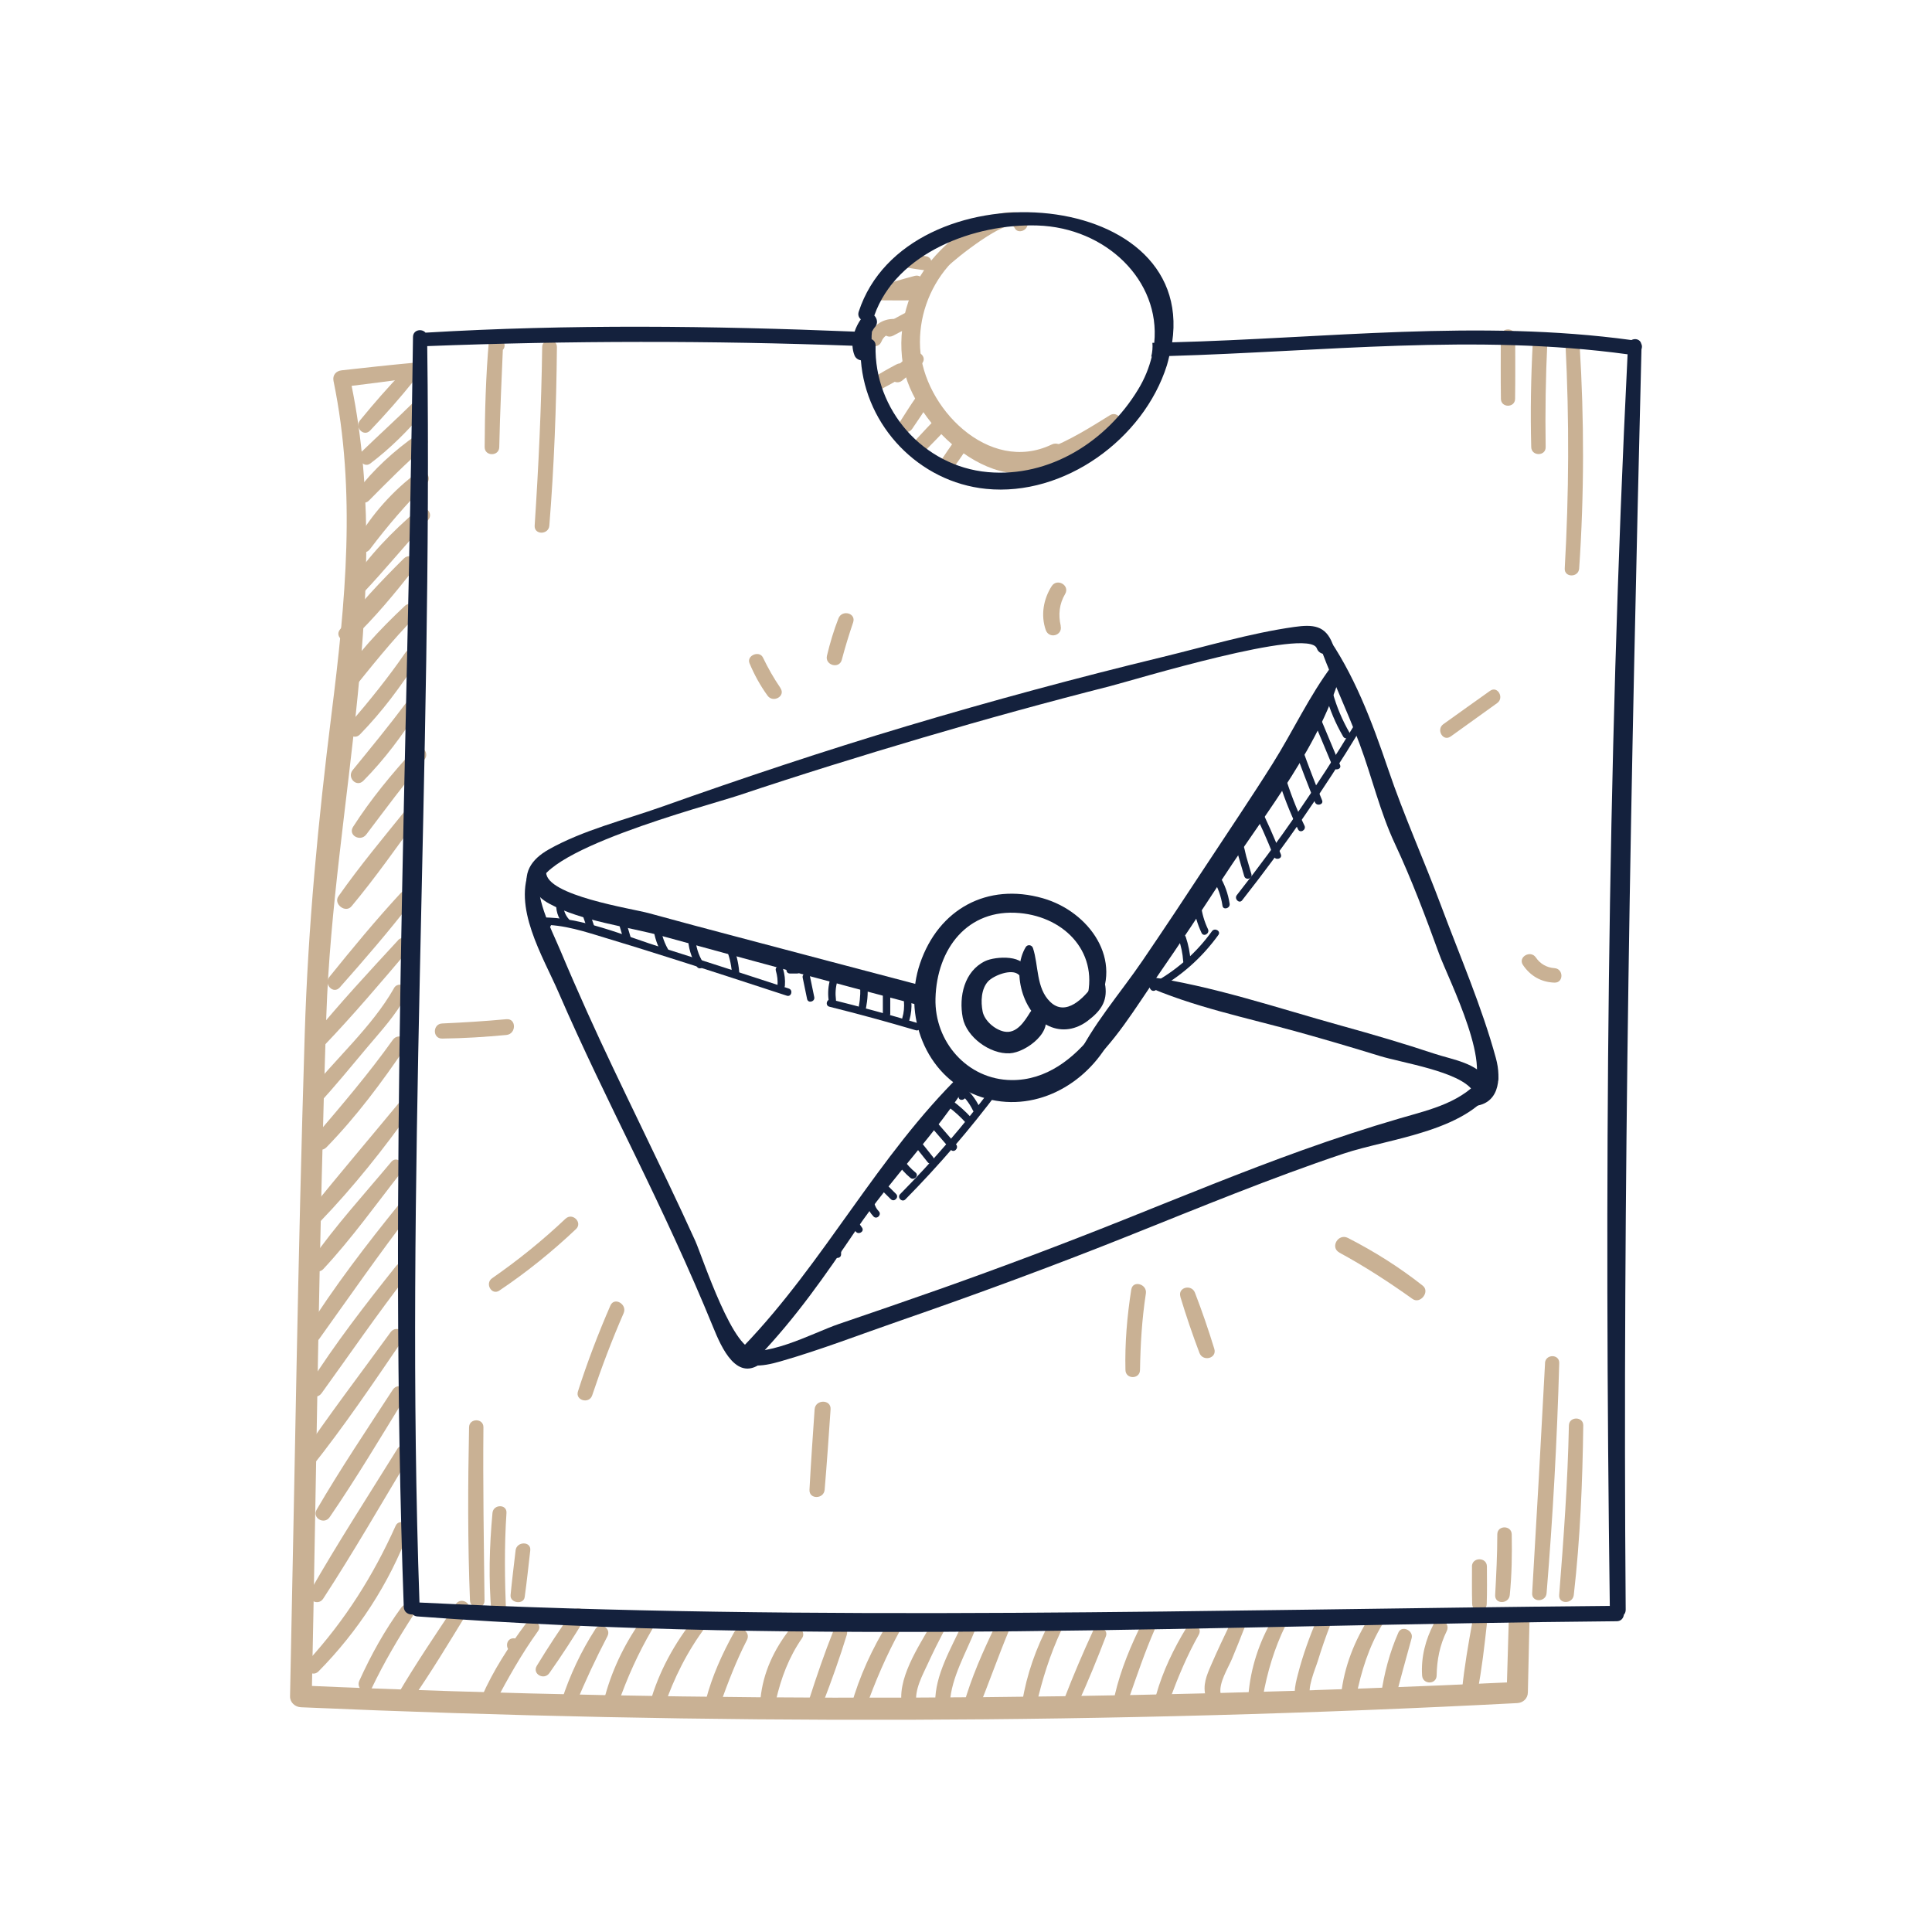 <?xml version="1.0" encoding="UTF-8"?><svg xmlns="http://www.w3.org/2000/svg" viewBox="0 0 316 316"><defs><style>.d{fill:#14213d;}.e{fill:#c9b194;}.f{fill:none;}</style></defs><g id="a"/><g id="b"><g id="c"><g><g><path class="e" d="M168.02,36.39c-.07-.24-.15-.48-.22-.72-.11-.37-.42-.75-.83-.83-5.22-.99-11.39,3.87-14.5,7.59-3.97,4.75-5.74,10.95-4.8,17.1,1.55,10.05,15.93,23.55,26.13,15.46,1.37-1.09-.38-2.96-1.77-2.29-10.36,4.98-21.04-6.18-21.54-15.81-.25-4.89,1.42-9.68,4.62-13.38,.86-1,9.94-8.19,10.83-6.25,.54,1.17,2.44,.34,2.07-.87h0Z"/><path class="e" d="M147.09,48.25c1.05-.29,2.1-.58,3.14-.9,1.42-.43,.83-2.6-.61-2.23-1.06,.27-2.1,.58-3.15,.88-1.44,.41-.83,2.66,.62,2.25h0Z"/><path class="e" d="M146.06,54.92c1.3-.69,2.61-1.36,3.87-2.11,1.29-.76,.16-2.64-1.16-1.99-1.32,.65-2.59,1.38-3.88,2.09-1.31,.73-.15,2.7,1.17,2h0Z"/><path class="e" d="M147.57,62.24c1.06-.88,2.13-1.76,3.14-2.7,1.12-1.05-.5-2.56-1.65-1.65-1.08,.85-2.11,1.78-3.14,2.7-1.14,1.01,.51,2.6,1.65,1.65h0Z"/><path class="e" d="M149.19,70.15c.91-1.34,1.83-2.67,2.68-4.05,.8-1.29-1.16-2.38-2.01-1.17-.93,1.33-1.79,2.7-2.66,4.06-.8,1.25,1.16,2.38,1.99,1.16h0Z"/><path class="e" d="M151.59,73.45c1.18-1.21,2.38-2.41,3.51-3.67,1-1.12-.57-2.73-1.66-1.66-1.21,1.18-2.36,2.43-3.51,3.67-1.03,1.1,.6,2.75,1.66,1.66h0Z"/><path class="e" d="M155.41,77.29c1.06-1.49,2.12-2.98,3.11-4.52,.83-1.29-1.15-2.37-2.02-1.18-1.09,1.47-2.1,2.99-3.11,4.51-.85,1.27,1.17,2.41,2.03,1.19h0Z"/><path class="e" d="M143.78,63.84c1.36-.72,2.72-1.46,4.04-2.25,1.28-.77,.15-2.69-1.17-2-1.36,.71-2.7,1.49-4.02,2.28-1.27,.76-.15,2.67,1.16,1.98h0Z"/><path class="e" d="M144.18,55.86c.34-.91,1.18-1.38,2.12-1.39,1.48-.01,1.48-2.25,0-2.3-2.04-.07-3.68,1.19-4.31,3.09-.46,1.4,1.68,1.95,2.18,.6h0Z"/><path class="e" d="M144.06,49.12c1.65,0,3.29,.04,4.94,0,1.51-.04,1.51-2.3,0-2.34-1.65-.04-3.29,0-4.94,0-1.51,0-1.51,2.33,0,2.34h0Z"/><path class="e" d="M147.79,43.68c1.15,.19,2.29,.39,3.45,.52,1.28,.15,1.58-2.02,.31-2.27-1.04-.2-2.09-.34-3.13-.5-1.46-.22-2.1,2-.62,2.24h0Z"/><path class="e" d="M171.8,75.68c3.97-1.03,8.23-3.01,11.25-5.83,1.02-.95-.3-2.69-1.5-1.94-3.42,2.13-6.57,4.1-10.35,5.58-1.33,.52-.84,2.57,.6,2.19h0Z"/><path class="e" d="M67.84,59.32c-3.99,.37-7.97,.8-11.96,1.25-.92,.1-1.52,.79-1.33,1.74,3.74,18.13,1.95,36.29-.33,54.48-2.18,17.46-3.84,34.8-4.38,52.4-1.12,36.08-1.63,72.18-2.4,108.27-.02,.99,.83,1.74,1.78,1.78,66.28,2.9,132.69,2.78,198.95-.68,.95-.05,1.71-.75,1.73-1.73,.09-3.85,.18-7.7,.26-11.55,.05-2.19-3.33-2.18-3.39,0-.11,3.85-.23,7.7-.34,11.55,.58-.58,1.16-1.16,1.73-1.73-66.29,3.17-132.65,3.48-198.95,.58,.59,.59,1.19,1.19,1.78,1.78,.79-37.15,1.15-74.33,2.39-111.46,1.15-34.41,11.27-70.29,3.81-104.42-.44,.58-.89,1.16-1.33,1.74,4.1-.51,8.19-1.02,12.28-1.6,1.35-.19,1.05-2.53-.33-2.4h0Z"/><path class="e" d="M66.02,60.68c-2.48,2.57-4.87,5.3-7.13,8.07-.94,1.15,.6,2.78,1.66,1.66,2.46-2.59,4.87-5.31,7.1-8.09,.91-1.14-.58-2.74-1.64-1.64h0Z"/><path class="e" d="M67.78,65.66c-2.84,2.81-5.8,5.48-8.67,8.26-.95,.93,.34,2.74,1.46,1.89,3.24-2.44,6.22-5.43,8.83-8.53,.94-1.12-.56-2.68-1.63-1.63h0Z"/><path class="e" d="M68.15,71.13c-3.65,2.56-7.09,5.66-9.78,9.23-.87,1.15,.99,2.51,1.97,1.52,3.02-3.05,5.99-6.06,9.25-8.88,1.01-.87-.33-2.64-1.44-1.87h0Z"/><path class="e" d="M68.37,77.2c-4,2.93-7.64,6.98-10.07,11.3-.84,1.49,1.26,2.6,2.23,1.3,2.9-3.85,5.91-7.31,9.28-10.74,.91-.93-.32-2.69-1.44-1.87h0Z"/><path class="e" d="M68.29,83.4c-4.04,3.46-8.06,7.54-10.93,12.04-.79,1.23,1.02,2.63,2.02,1.56,3.64-3.85,7.01-8,10.61-11.9,1.07-1.15-.53-2.71-1.71-1.71h0Z"/><path class="e" d="M66.04,91.36c-3.67,3.64-7.35,7.51-10.46,11.64-.91,1.2,1,2.53,2.02,1.56,3.67-3.49,7-7.53,10.13-11.51,.93-1.18-.57-2.81-1.69-1.69h0Z"/><path class="e" d="M66.2,99.12c-4.12,3.87-8,8-11.08,12.76-.79,1.22,1.11,2.74,2.04,1.58,3.47-4.31,6.89-8.64,10.78-12.59,1.12-1.14-.59-2.84-1.75-1.75h0Z"/><path class="e" d="M66.34,106.7c-2.82,4.11-5.93,7.94-9.18,11.72-1,1.16,.61,2.83,1.71,1.71,3.6-3.69,6.74-7.89,9.49-12.24,.81-1.28-1.17-2.4-2.02-1.18h0Z"/><path class="e" d="M66.44,114.94c-2.82,3.77-5.78,7.37-8.75,11.01-.99,1.21,.61,2.91,1.75,1.75,3.41-3.44,6.44-7.49,9-11.6,.81-1.3-1.13-2.33-2-1.17h0Z"/><path class="e" d="M67.75,122.57c-3.63,3.95-7.1,8.14-10,12.67-.88,1.38,1.21,2.5,2.15,1.26,3.13-4.13,6.19-8.28,9.52-12.25,.97-1.15-.63-2.81-1.67-1.67h0Z"/><path class="e" d="M66.59,132.2c-3.82,4.73-7.74,9.42-11.23,14.39-.88,1.25,1.14,2.83,2.13,1.65,3.9-4.67,7.4-9.67,10.98-14.59,.79-1.09-1.03-2.51-1.88-1.45h0Z"/><path class="e" d="M65.56,146.05c-4.08,4.41-7.93,9.08-11.7,13.75-.96,1.18,.66,2.89,1.71,1.71,4.05-4.57,8.07-9.23,11.8-14.06,.8-1.04-.93-2.34-1.81-1.39h0Z"/><path class="e" d="M65.1,153.8c-4.72,5.11-9.48,10.24-13.89,15.62-.96,1.17,.61,2.84,1.7,1.7,4.81-5.02,9.34-10.37,13.84-15.67,.96-1.13-.62-2.78-1.66-1.66h0Z"/><path class="e" d="M64.43,161.65c-3.63,6.38-9.64,11.57-14.16,17.34-.94,1.2,.63,2.91,1.72,1.72,2.8-3.03,5.41-6.23,8.06-9.39,2.29-2.72,4.73-5.33,6.39-8.5,.7-1.33-1.27-2.5-2.02-1.18h0Z"/><path class="e" d="M64.27,170.05c-3.93,5.52-8.3,10.63-12.69,15.78-1.06,1.24,.65,3.02,1.82,1.82,4.86-4.99,9.06-10.62,12.95-16.38,.87-1.29-1.19-2.46-2.08-1.21h0Z"/><path class="e" d="M65.47,180.13c-4.94,5.97-9.96,11.88-14.83,17.9-.98,1.21,.62,2.92,1.75,1.75,5.41-5.62,10.4-11.89,14.9-18.25,.75-1.06-.98-2.42-1.82-1.4h0Z"/><path class="e" d="M63.99,190.05c-4.4,5.26-9.13,10.43-13.06,16.05-.8,1.15,.98,2.5,1.93,1.49,4.61-4.94,8.62-10.57,12.78-15.88,.91-1.16-.68-2.83-1.66-1.66h0Z"/><path class="e" d="M65.45,196.76c-5.47,6.75-10.79,13.67-15.41,21.03-.86,1.37,1.23,2.53,2.14,1.25,5-6.99,9.89-14.04,15.14-20.85,.82-1.06-1.02-2.49-1.87-1.44h0Z"/><path class="e" d="M64.86,206.98c-5.06,6.34-10.08,12.8-14.41,19.66-.86,1.37,1.22,2.51,2.14,1.25,4.64-6.42,9.11-12.95,13.97-19.21,.93-1.2-.73-2.9-1.69-1.69h0Z"/><path class="e" d="M63.9,217.88c-4.99,6.88-10.19,13.66-14.93,20.71-.76,1.13,1.05,2.57,1.91,1.48,5.36-6.71,10.21-13.9,15.05-21,.86-1.26-1.16-2.39-2.03-1.19h0Z"/><path class="e" d="M64.26,227.28c-4.22,6.48-8.56,12.94-12.46,19.63-.81,1.38,1.24,2.53,2.12,1.24,4.37-6.38,8.35-13.07,12.4-19.66,.81-1.32-1.23-2.48-2.06-1.2h0Z"/><path class="e" d="M64.98,237c-4.78,7.71-9.74,15.35-14.24,23.23-.79,1.39,1.27,2.57,2.13,1.24,4.95-7.6,9.49-15.5,14.16-23.28,.79-1.31-1.24-2.49-2.05-1.2h0Z"/><path class="e" d="M64.72,249.54c-3.68,8.2-8.27,15.46-14.34,22.11-1.05,1.15,.61,2.84,1.72,1.72,6.42-6.51,11.55-14.35,14.77-22.92,.46-1.23-1.6-2.12-2.15-.91h0Z"/><path class="e" d="M65.68,262.87c-2.74,3.74-5,7.82-6.91,12.04-.62,1.37,1.38,2.57,2.04,1.19,2.01-4.2,4.34-8.16,6.87-12.06,.82-1.27-1.13-2.34-1.99-1.16h0Z"/><path class="e" d="M74.56,262.37c-3.24,4.86-6.56,9.75-9.51,14.79-.8,1.36,1.21,2.48,2.09,1.22,3.34-4.79,6.38-9.85,9.43-14.83,.79-1.29-1.19-2.42-2.02-1.18h0Z"/><path class="e" d="M84,270.18c1.43,0,1.43-2.22,0-2.22s-1.43,2.22,0,2.22h0Z"/><path class="e" d="M93.64,263.6c-2.05,2.86-4.01,5.85-5.84,8.86-.8,1.33,1.18,2.43,2.05,1.2,2.03-2.88,3.98-5.87,5.79-8.89,.78-1.3-1.15-2.36-2-1.17h0Z"/><path class="e" d="M85.98,265.6c-2.75,3.7-5.32,7.64-7.17,11.88-.6,1.36,1.31,2.57,2.05,1.2,2.19-4.11,4.41-8.11,7.14-11.9,.88-1.22-1.13-2.36-2.01-1.17h0Z"/><path class="e" d="M97.37,266.48c-2.31,3.56-4.19,7.57-5.49,11.61-.48,1.5,1.73,2.01,2.3,.63,1.56-3.81,3.27-7.44,5.17-11.09,.68-1.32-1.18-2.4-1.99-1.16h0Z"/><path class="e" d="M104.68,265.32c-2.68,3.81-4.75,8.22-5.89,12.74-.38,1.5,1.8,2.07,2.3,.63,1.5-4.31,3.29-8.27,5.59-12.21,.76-1.3-1.15-2.36-1.99-1.16h0Z"/><path class="e" d="M113.68,264.55c-3.35,4.19-5.94,8.88-7.39,14.06-.42,1.49,1.81,2.08,2.3,.63,1.64-4.81,3.86-9.22,6.92-13.28,.79-1.05-1.01-2.45-1.83-1.41h0Z"/><path class="e" d="M120.06,267c-1.94,3.5-3.6,7.17-4.61,11.06-.4,1.54,1.82,2.11,2.35,.65,1.29-3.57,2.63-7.09,4.37-10.47,.72-1.39-1.35-2.62-2.11-1.23h0Z"/><path class="e" d="M129.23,266.42c-2.62,3.33-4.42,7.15-4.84,11.4-.14,1.43,2.19,1.73,2.51,.34,.86-3.72,2.1-7.07,4.29-10.23,.8-1.15-1.08-2.62-1.96-1.51h0Z"/><path class="e" d="M136.29,266.8c-1.43,3.59-2.7,7.29-3.88,10.97-.47,1.46,1.73,2,2.26,.62,1.38-3.61,2.7-7.29,3.83-10.98,.44-1.44-1.68-1.94-2.21-.61h0Z"/><path class="e" d="M145.32,265.34c-2.63,4.21-4.76,8.85-6.1,13.63-.42,1.5,1.79,2.07,2.3,.63,1.61-4.55,3.46-8.87,5.79-13.1,.72-1.31-1.2-2.42-1.99-1.16h0Z"/><path class="e" d="M152.4,265.51c-2.1,3.77-5.94,9.3-4.78,13.82,.39,1.5,2.53,.85,2.28-.63-.39-2.31,1.01-4.73,1.93-6.74,.82-1.78,1.69-3.53,2.6-5.26,.71-1.34-1.29-2.52-2.04-1.19h0Z"/><path class="e" d="M157.38,265.65c-1.8,3.92-4.47,8.35-4.41,12.78,.02,1.56,2.31,1.53,2.4,0,.26-4.11,2.65-8.1,4.14-11.88,.48-1.22-1.58-2.1-2.13-.9h0Z"/><path class="e" d="M162.81,265.89c-2.03,4.19-3.98,8.58-5.23,13.07-.44,1.58,1.8,2.09,2.39,.66,1.74-4.24,3.25-8.58,5.01-12.82,.51-1.23-1.58-2.12-2.16-.91h0Z"/><path class="e" d="M171.62,265.48c-2.14,4.01-3.7,8.4-4.42,12.9-.23,1.47,1.94,2.15,2.28,.63,.97-4.31,2.25-8.35,4.11-12.37,.61-1.32-1.27-2.48-1.98-1.16h0Z"/><path class="e" d="M178.79,266.73c-1.66,3.61-3.24,7.3-4.67,11.01-.48,1.25,1.62,2.15,2.18,.92,1.65-3.62,3.17-7.33,4.59-11.05,.46-1.21-1.56-2.07-2.1-.89h0Z"/><path class="e" d="M186.85,265.35c-1.88,3.74-3.55,7.75-4.5,11.84-.35,1.5,1.78,2.06,2.28,.63,1.34-3.81,2.61-7.58,4.23-11.29,.59-1.34-1.33-2.54-2.02-1.18h0Z"/><path class="e" d="M194.07,266.21c-2.1,3.44-3.87,7.11-4.97,11-.42,1.49,1.76,2.04,2.28,.63,1.34-3.61,2.79-7.1,4.69-10.46,.73-1.3-1.22-2.44-2-1.17h0Z"/><path class="e" d="M201.35,265.3c-1.11,2.3-2.2,4.6-3.22,6.95-.77,1.77-1.49,3.41-.88,5.34,.49,1.55,2.6,.88,2.38-.65-.26-1.74,1.19-4.01,1.86-5.58,.72-1.7,1.39-3.41,2.06-5.12,.49-1.26-1.6-2.15-2.2-.93h0Z"/><path class="e" d="M208.24,264.67c-2.27,3.81-3.69,8.14-4.05,12.57-.11,1.34,2.12,1.66,2.36,.32,.74-4.13,1.87-7.91,3.71-11.7,.65-1.34-1.24-2.49-2.02-1.18h0Z"/><path class="e" d="M215.44,264.74c-1.25,2.97-2.35,5.97-3.15,9.1-.5,1.93-1.02,3.88,.47,5.47,1.08,1.15,2.68-.53,1.71-1.71-.9-1.09,.74-4.82,1.07-5.92,.62-2.03,1.32-4.04,2.09-6.02,.49-1.25-1.66-2.17-2.19-.92h0Z"/><path class="e" d="M224.05,264.4c-2.51,3.96-4.19,8.15-4.71,12.84-.15,1.4,2.19,1.72,2.46,.33,.83-4.21,2.1-8.26,4.34-11.95,.81-1.34-1.26-2.54-2.09-1.22h0Z"/><path class="e" d="M228.72,267.02c-1.42,3.22-2.34,6.71-2.83,10.19-.21,1.5,1.96,2.21,2.34,.65,.81-3.33,1.77-6.61,2.66-9.92,.34-1.25-1.61-2.18-2.17-.92h0Z"/><path class="e" d="M234.53,265.55c-1.38,2.64-2.12,5.5-1.93,8.49,.09,1.52,2.35,1.54,2.38,0,.04-2.54,.52-4.98,1.65-7.26,.69-1.39-1.37-2.62-2.1-1.23h0Z"/><path class="e" d="M240.83,265.24c-.67,3.69-1.32,7.38-1.69,11.11-.14,1.43,2.25,1.76,2.52,.34,.71-3.68,1.13-7.41,1.54-11.13,.15-1.34-2.13-1.66-2.37-.32h0Z"/><path class="e" d="M127.66,112.54c-1.09-1.59-2.04-3.26-2.87-4.99-.58-1.21-2.72-.34-2.2,.93,.79,1.89,1.75,3.64,2.95,5.3,.91,1.26,3.01,.08,2.11-1.23h0Z"/><path class="e" d="M137.69,107.9c.54-2.06,1.17-4.09,1.85-6.1,.52-1.54-1.83-2.13-2.4-.66-.78,1.99-1.38,4.02-1.88,6.1-.38,1.57,2.02,2.24,2.43,.67h0Z"/><path class="e" d="M173.49,102.35c-.41-1.82-.24-3.57,.72-5.19,.84-1.42-1.32-2.66-2.2-1.28-1.35,2.12-1.8,4.74-.97,7.15,.53,1.54,2.81,.93,2.44-.67h0Z"/><path class="e" d="M185.03,210.92c-.68,4.37-1.06,8.75-.95,13.17,.04,1.53,2.35,1.53,2.38,0,.07-4.2,.32-8.37,.96-12.52,.24-1.56-2.14-2.23-2.38-.66h0Z"/><path class="e" d="M193.06,212.1c.93,3.09,1.98,6.16,3.12,9.18,.56,1.49,2.91,.91,2.43-.67-.95-3.09-2-6.16-3.16-9.17-.56-1.45-2.85-.9-2.38,.66h0Z"/><path class="e" d="M219.07,204.88c4.15,2.25,8.13,4.84,11.97,7.58,1.26,.9,2.9-1.19,1.67-2.17-3.84-3.03-7.89-5.58-12.24-7.81-1.58-.81-2.97,1.54-1.4,2.39h0Z"/><path class="e" d="M249.1,157.84c1.21,1.79,2.98,2.81,5.15,2.88,1.53,.05,1.51-2.27,0-2.37-1.25-.08-2.34-.7-3.04-1.74-.87-1.29-2.99-.07-2.11,1.23h0Z"/><path class="e" d="M237.25,120.48c2.55-1.82,5.1-3.65,7.64-5.49,1.19-.86,.05-2.87-1.17-2-2.56,1.81-5.1,3.64-7.65,5.46-1.21,.87-.05,2.9,1.18,2.02h0Z"/><path class="e" d="M92.51,199.32c-3.76,3.56-7.77,6.8-12.02,9.75-1.22,.85-.08,2.86,1.18,2.02,4.47-3,8.64-6.37,12.54-10.06,1.13-1.07-.58-2.76-1.7-1.7h0Z"/><path class="e" d="M99.84,213.53c-2,4.6-3.78,9.27-5.31,14.05-.48,1.48,1.84,2.11,2.33,.64,1.52-4.55,3.22-9.03,5.14-13.43,.64-1.46-1.52-2.73-2.16-1.26h0Z"/><path class="e" d="M133.24,230.52c-.3,4.38-.61,8.76-.84,13.14-.09,1.61,2.35,1.57,2.48,0,.37-4.38,.67-8.76,.97-13.14,.12-1.68-2.5-1.67-2.61,0h0Z"/><path class="e" d="M82.83,166.7c-3.5,.33-7,.54-10.51,.7-1.58,.07-1.6,2.49,0,2.47,3.51-.04,7.01-.26,10.51-.59,1.64-.16,1.65-2.73,0-2.58h0Z"/><path class="e" d="M82.48,56.18l-.21-.81c-.36-1.34-2.18-.95-2.3,.31-.51,5.8-.67,11.63-.7,17.45,0,1.54,2.36,1.54,2.39,0,.12-5.82,.41-11.63,.65-17.45-.76,.1-1.53,.21-2.29,.31,.08,.27,.17,.53,.25,.8,.44,1.41,2.6,.83,2.22-.61h0Z"/><path class="e" d="M88.68,56.77c-.13,9.75-.59,19.47-1.23,29.2-.1,1.55,2.28,1.53,2.4,0,.78-9.72,1.15-19.45,1.24-29.2,.01-1.55-2.39-1.55-2.41,0h0Z"/><path class="e" d="M252.71,222.94c-.66,12.55-1.36,25.1-2.11,37.65-.09,1.53,2.24,1.5,2.36,0,1.03-12.53,1.72-25.09,2.07-37.65,.04-1.5-2.25-1.49-2.33,0h0Z"/><path class="e" d="M256.61,233.15c-.19,9.27-.86,18.49-1.59,27.73-.12,1.55,2.22,1.5,2.39,0,1.05-9.2,1.43-18.48,1.55-27.73,.02-1.51-2.32-1.51-2.35,0h0Z"/><path class="e" d="M244.9,250.96c0,3.31-.17,6.62-.35,9.93-.08,1.55,2.24,1.5,2.39,0,.33-3.3,.38-6.61,.32-9.93-.03-1.52-2.36-1.52-2.36,0h0Z"/><path class="e" d="M240.76,256.22c0,2.04-.03,4.09,.03,6.13,.05,1.53,2.33,1.53,2.38,0,.07-2.04,.04-4.09,.03-6.13,0-1.57-2.44-1.58-2.45,0h0Z"/><path class="e" d="M245.47,55.02c0,3.41-.03,6.81,.02,10.22,.02,1.49,2.3,1.49,2.32,0,.05-3.41,.02-6.81,.02-10.22,0-1.52-2.36-1.52-2.36,0h0Z"/><path class="e" d="M250.71,55.9c-.31,5.74-.41,11.48-.26,17.23,.04,1.52,2.38,1.52,2.36,0-.09-5.74,0-11.49,.28-17.23,.08-1.53-2.29-1.52-2.38,0h0Z"/><path class="e" d="M256.06,56.48c.62,12.18,.56,24.33-.13,36.5-.09,1.52,2.26,1.51,2.36,0,.83-12.17,.83-24.33,.08-36.5-.09-1.47-2.38-1.49-2.31,0h0Z"/><path class="e" d="M76.72,233.44c-.19,9.44-.23,18.89,.15,28.33,.06,1.52,2.4,1.54,2.38,0-.11-9.44-.27-18.88-.18-28.33,.01-1.51-2.32-1.51-2.35,0h0Z"/><path class="e" d="M80.55,247.46c-.5,5.43-.66,10.92-.16,16.36,.14,1.5,2.44,1.55,2.38,0-.21-5.47-.3-10.89,.07-16.36,.1-1.48-2.16-1.45-2.29,0h0Z"/><path class="e" d="M84.33,253.6c-.28,2.43-.59,4.87-.82,7.3-.12,1.3,2.13,1.63,2.31,.31,.35-2.53,.62-5.08,.91-7.62,.18-1.53-2.23-1.52-2.4,0h0Z"/><path class="d" d="M130.36,158.02h-1.15c-.78,0-.78,1.21,0,1.21h1.15c.78,0,.78-1.21,0-1.21h0Z"/><path class="d" d="M139.36,200.56c.2,.28,.39,.57,.59,.85,.44,.64,1.49,.03,1.05-.61-.2-.28-.39-.57-.59-.85-.44-.64-1.49-.03-1.05,.61h0Z"/><path class="d" d="M136.36,204.59v.57c0,.78,1.21,.78,1.21,0v-.57c0-.78-1.21-.78-1.21,0h0Z"/><g><path class="d" d="M268.49,57.11c.1-.3,.1-.62-.04-.88-.17-.74-1.02-.94-1.61-.61-24.99-3.41-50.05-.28-75.12,.37,3.86-25.9-43.44-28.86-51.26-5.03-.18,.55,0,.98,.34,1.26-.43,.62-.78,1.3-1.02,2.02-23.34-.95-46.53-1.24-70.18,.17-.6-.71-2.03-.49-2.05,.7-.88,69.18-4,138.54-1.51,207.72,.03,.89,.78,1.29,1.47,1.23,.18,.17,.4,.29,.7,.32,65.05,4.85,131.05,1.37,196.22,.79,.72,0,1.1-.51,1.17-1.06,.18-.2,.3-.46,.3-.81-.54-68.79,.89-137.42,2.58-206.18Zm-125.38-3.6c.55-.64,.35-1.43-.11-1.9,3.64-10.32,16.46-15.06,26.67-14.73,11.22,.35,20.15,9,19.12,19.19-.1,0-.2,0-.3,0,.06,.75,0,1.5-.19,2.25,.03,0,.06,0,.09,0-.44,1.79-1.15,3.61-2.26,5.42-5.15,8.48-14.47,14.38-24.56,13.48-10.54-.94-18.62-10.19-18.36-20.68,.01-.55-.28-.89-.65-1.06-.01-.38,0-.75,.05-1.13h-.04c.14-.28,.3-.57,.53-.84Zm-74.5,208.61c-2.42-68.54,2.16-136.99,1.27-205.51,23.43-.9,46.41-.91,69.55-.06,.03,.54,.13,1.07,.34,1.59,.18,.45,.6,.72,1.04,.8,.8,10.75,9.46,19.91,20.48,21.02,12.77,1.29,25.76-8.14,29.57-20.21,.16-.52,.27-1.01,.39-1.52,25.03-.72,50.08-3.68,74.96-.28-3.38,68.09-3.8,136.55-2.91,204.71-64.86,.6-129.89,2.61-194.71-.55Z"/><g><path class="d" d="M221.34,118.88c-5.79,9.55-12.14,18.74-19.04,27.52-.48,.61,.38,1.47,.86,.86,6.97-8.86,13.39-18.12,19.23-27.76,.41-.67-.64-1.28-1.05-.61h0Z"/><path class="d" d="M216.83,113.68c.66,2.39,1.61,4.65,2.86,6.79,.39,.68,1.44,.06,1.05-.61-1.19-2.06-2.1-4.21-2.74-6.5-.21-.75-1.38-.43-1.17,.32h0Z"/><path class="d" d="M214.78,117.71c1.08,2.58,2.15,5.15,3.23,7.73,.3,.71,1.47,.4,1.17-.32-1.08-2.58-2.15-5.15-3.23-7.73-.3-.71-1.47-.4-1.17,.32h0Z"/><path class="d" d="M211.78,122.64c1.04,2.88,2.13,5.74,3.29,8.57,.29,.71,1.47,.4,1.17-.32-1.16-2.83-2.26-5.69-3.29-8.57-.26-.73-1.44-.42-1.17,.32h0Z"/><path class="d" d="M208.92,126.94c.9,2.99,2.03,5.89,3.39,8.71,.34,.7,1.39,.09,1.05-.61-1.31-2.72-2.39-5.53-3.27-8.42-.22-.75-1.4-.43-1.17,.32h0Z"/><path class="d" d="M204.72,131.97c1.33,2.64,2.53,5.33,3.61,8.09,.28,.72,1.46,.41,1.17-.32-1.12-2.85-2.36-5.64-3.73-8.38-.35-.7-1.4-.08-1.05,.61h0Z"/><path class="d" d="M202.26,137.69l-.08,.03c.23,.09,.46,.19,.69,.28l.03,.1c-.1,.17-.2,.35-.3,.52-.48-.19-.6-.08-.36,.32,.07,.24,.14,.48,.21,.73,.1,.36,.21,.73,.32,1.09,.25,.85,.49,1.69,.74,2.54,.22,.75,1.39,.43,1.17-.32-.28-.97-.56-1.94-.84-2.9-.2-.69-.29-1.73-.77-2.29-.64-.74-1.79-.04-1.24,.83,.13,.21,.43,.38,.69,.28l.08-.03c.72-.28,.41-1.45-.32-1.17h0Z"/><path class="d" d="M198.37,143.78c.83,1.35,1.35,2.79,1.58,4.36,.11,.77,1.28,.44,1.17-.32-.25-1.66-.82-3.22-1.7-4.65-.41-.66-1.46-.06-1.05,.61h0Z"/><path class="d" d="M195.21,148c.19,1.61,.63,3.13,1.32,4.59,.33,.71,1.38,.09,1.05-.61-.6-1.26-.99-2.59-1.15-3.98-.09-.77-1.31-.78-1.21,0h0Z"/><path class="d" d="M188.96,161.98c4.12-2.21,7.58-5.27,10.32-9.06,.46-.63-.59-1.24-1.05-.61-2.61,3.62-5.95,6.52-9.88,8.63-.69,.37-.08,1.42,.61,1.05h0Z"/><path class="d" d="M192.78,153.58c.4,1.17,.66,2.37,.74,3.61,.05,.78,1.27,.78,1.21,0-.09-1.35-.35-2.65-.78-3.93-.25-.73-1.43-.42-1.17,.32h0Z"/><path class="d" d="M89.85,150.68c-.35-.18-.7-.37-1.05-.55-.1,.38-.2,.75-.31,1.13,3.73-.06,7.23,1.14,10.76,2.21,3.29,.99,6.57,2.01,9.84,3.05,6.55,2.07,13.08,4.2,19.61,6.34,.74,.24,1.06-.93,.32-1.17-6.87-2.25-13.75-4.49-20.64-6.66-6.3-1.98-13.2-5.07-19.89-4.97-.58,0-.86,.85-.31,1.13,.35,.18,.7,.37,1.05,.55,.69,.36,1.31-.69,.61-1.05h0Z"/><path class="d" d="M91.01,147.26c-.2,1.51,.22,2.94,1.27,4.05,.54,.57,1.4-.29,.86-.86-.73-.77-1.11-1.81-.96-2.87,.1-.76-1.07-1.1-1.17-.32h0Z"/><path class="d" d="M95.06,149c.36,1.06,.73,2.12,1.09,3.18,.25,.74,1.43,.42,1.17-.32-.36-1.06-.73-2.12-1.09-3.18-.25-.74-1.43-.42-1.17,.32h0Z"/><path class="d" d="M100.78,149.58c.43,1.45,.86,2.9,1.29,4.35,.22,.75,1.39,.43,1.17-.32-.43-1.45-.86-2.9-1.29-4.35-.22-.75-1.39-.43-1.17,.32h0Z"/><path class="d" d="M106.79,150.87c.07,1.76,.54,3.43,1.4,4.96,.38,.68,1.43,.07,1.05-.61-.76-1.35-1.17-2.8-1.24-4.35-.03-.78-1.25-.78-1.21,0h0Z"/><path class="d" d="M112.52,153.16c.03,1.77,.52,3.44,1.46,4.94,.41,.66,1.47,.05,1.05-.61-.83-1.33-1.26-2.76-1.29-4.33-.01-.78-1.23-.78-1.21,0h0Z"/><path class="d" d="M118.76,155.14c.51,1.2,.82,2.47,.93,3.77,.07,.77,1.28,.78,1.21,0-.13-1.53-.49-2.97-1.1-4.39-.31-.72-1.35-.1-1.05,.61h0Z"/><path class="d" d="M150.11,167.34c-4.68-1.39-9.39-2.67-14.13-3.85-.76-.19-1.08,.98-.32,1.17,4.74,1.18,9.45,2.47,14.13,3.85,.75,.22,1.07-.95,.32-1.17h0Z"/><path class="d" d="M147.85,163.79c.07,.93,0,1.82-.27,2.71-.22,.75,.96,1.07,1.17,.32,.28-.99,.39-2.01,.31-3.03-.06-.77-1.28-.78-1.21,0h0Z"/><path class="d" d="M144.4,162.07v3.73c0,.78,1.21,.78,1.21,0v-3.73c0-.78-1.21-.78-1.21,0h0Z"/><path class="d" d="M140.64,160.64c.13,1.3,.09,2.59-.16,3.87-.15,.76,1.02,1.09,1.17,.32,.27-1.39,.35-2.78,.2-4.2-.08-.77-1.29-.78-1.21,0h0Z"/><path class="d" d="M135.78,160.18c-.31,1.09-.4,2.2-.26,3.33,.1,.77,1.31,.77,1.21,0-.13-1.02-.06-2.01,.22-3.01,.21-.75-.96-1.08-1.17-.32h0Z"/><path class="d" d="M126.9,158.78c.24,.8,.33,1.59,.27,2.42-.06,.78,1.16,.78,1.21,0,.07-.93-.04-1.85-.31-2.75-.23-.75-1.4-.43-1.17,.32h0Z"/><path class="d" d="M131.29,159.92l.72,3.48c.16,.76,1.33,.44,1.17-.32-.24-1.16-.48-2.32-.72-3.48-.16-.76-1.33-.44-1.17,.32h0Z"/><path class="d" d="M162.29,177.84c-4.62,6.16-9.65,11.99-15.06,17.47-.55,.56,.31,1.42,.86,.86,5.48-5.56,10.57-11.47,15.25-17.72,.47-.63-.58-1.23-1.05-.61h0Z"/><path class="d" d="M157.95,179.14c-.07-.39-.13-.79-.2-1.18-.34,.2-.68,.39-1.02,.59,1.02,.85,1.82,1.87,2.4,3.07,.34,.7,1.39,.09,1.05-.61-.62-1.28-1.49-2.41-2.59-3.32-.48-.4-1.12-.02-1.01,.59,.07,.39,.13,.79,.2,1.18,.13,.77,1.3,.44,1.17-.32h0Z"/><path class="d" d="M155.04,180.99c1.11,.81,2.12,1.74,3.04,2.77,.52,.58,1.38-.28,.86-.86-.99-1.1-2.09-2.08-3.29-2.96-.63-.46-1.24,.59-.61,1.05h0Z"/><path class="d" d="M152.58,184.66c.98,1.13,1.96,2.26,2.94,3.39,.51,.59,1.37-.27,.86-.86-.98-1.13-1.96-2.26-2.94-3.39-.51-.59-1.37,.27-.86,.86h0Z"/><path class="d" d="M149.7,187.54c.68,.85,1.36,1.71,2.04,2.56,.49,.61,1.34-.25,.86-.86-.68-.85-1.36-1.71-2.04-2.56-.49-.61-1.34,.25-.86,.86h0Z"/><path class="d" d="M146.73,190.28c.63,.88,1.34,1.68,2.17,2.37,.6,.5,1.46-.36,.86-.86-.75-.62-1.42-1.33-1.98-2.12-.45-.63-1.5-.03-1.05,.61h0Z"/><path class="d" d="M143.68,194.14c.67,.67,1.35,1.34,2.02,2,.56,.55,1.41-.31,.86-.86-.67-.67-1.35-1.34-2.02-2-.56-.55-1.41,.31-.86,.86h0Z"/><path class="d" d="M141.8,197c.17,.76,.53,1.41,1.07,1.97,.54,.56,1.4-.3,.86-.86-.4-.41-.63-.88-.76-1.44-.17-.76-1.34-.44-1.17,.32h0Z"/><g><path class="d" d="M88.19,145.71c-1.67-6.31,27.47-13.9,32.63-15.62,10.01-3.35,20.09-6.48,30.21-9.47,10.12-2.99,20.3-5.79,30.53-8.39,3.62-.92,32.53-9.75,33.82-6.18,.58,1.62,3.2,.9,2.59-.71-1.15-3.06-3.21-3.23-6.26-2.8-7.23,1.02-14.51,3.21-21.61,4.93-14.02,3.4-27.95,7.16-41.77,11.29-13.49,4.03-26.84,8.49-40.1,13.2-6,2.13-12.9,3.83-18.45,6.96-2.95,1.66-4.44,3.95-3.25,7.26,.37,1.03,1.94,.63,1.66-.46h0Z"/><path class="d" d="M86.83,141.79c-3.14,6.46,1.98,14.63,4.56,20.6,3.88,8.96,8.19,17.73,12.46,26.51,4.51,9.28,8.89,18.61,12.79,28.17,1.35,3.31,3.95,9.36,8.27,5.57,.88-.77-.05-2.34-1.15-1.97-3.61,1.19-8.9-15.18-10.04-17.71-2.92-6.44-6.01-12.81-9.08-19.19-2.92-6.07-5.86-12.14-8.62-18.28-1.49-3.32-2.95-6.65-4.36-10.01-1.6-3.81-4.37-8.84-3.39-13.09,.19-.83-1.04-1.45-1.45-.61h0Z"/><path class="d" d="M215.3,104.05c2.06,6.03,4.89,11.74,7.11,17.71,2,5.37,3.31,11.06,5.75,16.26,2.75,5.88,5,11.89,7.22,17.99,1.51,4.14,9.48,19.62,4.68,22.77-.92,.6-.61,2.17,.58,2.15,4.51-.08,5-4.3,4.03-7.86-2.29-8.39-5.87-16.64-8.91-24.78-2.84-7.6-6.14-14.88-8.74-22.56-2.61-7.68-5.58-15.63-10.34-22.24-.46-.64-1.67-.29-1.37,.58h0Z"/><path class="d" d="M119.33,221.52c2.51,2.37,5.12,2.07,8.32,1.15,6.59-1.89,13.07-4.41,19.55-6.65,12.54-4.34,24.99-8.93,37.31-13.85,11.66-4.66,23.28-9.46,35.18-13.46,7.67-2.58,21.03-3.63,25.22-11.74,.74-1.43-1.17-2.45-2.11-1.23-3.49,4.57-8.64,5.67-13.87,7.19-5.36,1.56-10.65,3.31-15.9,5.19-9.85,3.53-19.54,7.52-29.26,11.4-9.97,3.99-20.01,7.77-30.13,11.35-5.46,1.93-10.95,3.81-16.43,5.68-4.43,1.51-12.36,5.98-17.09,3.95-.63-.27-1.38,.47-.79,1.03h0Z"/><path class="d" d="M167.82,158.97c.17-2.91-5.04-2.58-6.71-1.76-3.4,1.66-4.31,5.79-3.64,9.26,.62,3.18,4.48,5.98,7.69,5.81,2.68-.14,7.5-3.75,5.41-6.69-.52-.74-1.58-.82-2.09,0-.9,1.45-2.21,3.57-4.26,3.13-1.55-.33-3.21-1.8-3.5-3.28-.32-1.6-.25-3.68,.9-4.93,.86-.93,3.88-2.18,5.03-1.06,.44,.43,1.13,.1,1.17-.48h0Z"/><path class="d" d="M167.77,154.91c-2.4,3.97-.48,10.95,3.78,12.91,2.21,1.02,4.5,.56,6.39-.88,2.04-1.55,3.2-3.09,2.85-5.67-.13-.99-1.46-.88-1.91-.25-1.56,2.18-4.53,5.33-7.1,2.85-2.34-2.25-1.89-6-2.83-8.81-.17-.52-.88-.64-1.18-.15h0Z"/><path class="d" d="M179.32,164.53c4.57-7.45-1.16-15.44-8.75-17.61-9.1-2.6-17.06,1.77-20.09,10.67-2.84,8.35,.82,18.36,9.32,21.6,8.38,3.19,17.14-1.11,21.46-8.54,.81-1.39-1.25-3.13-2.3-1.78-3.33,4.28-7.84,7.86-13.54,7.79-7.19-.08-12.6-6.26-12.41-13.36,.21-8.07,5.2-14.73,13.76-13.96,7.57,.68,13.2,6.71,10.86,14.49-.3,1.01,1.14,1.58,1.67,.71h0Z"/><path class="d" d="M217.9,108.83c-3.75,4.98-6.43,10.8-9.75,16.08-3.49,5.55-7.17,10.98-10.77,16.46-3.45,5.26-6.93,10.5-10.47,15.7-3.64,5.36-8.32,10.63-11.02,16.52-.47,1.03,.67,1.94,1.56,1.2,4.8-4.03,8.29-10.01,11.85-15.11,3.79-5.45,7.42-11.02,11.06-16.57,6.8-10.37,15.86-21.48,19.1-33.62,.27-1-1.01-1.39-1.56-.66h0Z"/><path class="d" d="M87.72,142.24c-1.42,2.37-.18,4.31,2.09,5.55,5.34,2.91,12.74,3.73,18.6,5.34,13.9,3.81,27.8,7.59,41.74,11.24,2,.52,2.86-2.58,.86-3.1-10.11-2.64-20.2-5.34-30.31-8-4.88-1.28-9.75-2.59-14.61-3.92-2.77-.75-16.75-2.87-16.76-6.67,0-.86-1.17-1.17-1.61-.44h0Z"/><path class="d" d="M157.19,175.71c-13.65,13.37-22.3,30.63-35.44,44.34-1.32,1.38,.77,3.48,2.1,2.1,6.38-6.67,11.11-13.51,16.24-21.08,5.71-8.42,13.08-15.66,18.44-24.32,.52-.84-.66-1.72-1.35-1.04h0Z"/><path class="d" d="M187,161.07c8.06,3.63,17.03,5.41,25.52,7.78,4.42,1.23,8.82,2.53,13.2,3.88,3.65,1.12,12.94,2.51,15.13,5.61,1.08,1.54,3.54,.18,2.56-1.5-1.73-2.99-5.72-3.48-8.81-4.5-5.02-1.67-10.09-3.16-15.2-4.57-10.43-2.89-21.1-6.54-31.83-8.06-.76-.11-1.44,.99-.58,1.38h0Z"/></g></g></g></g><rect class="f" width="316" height="316"/></g></g></g></svg>